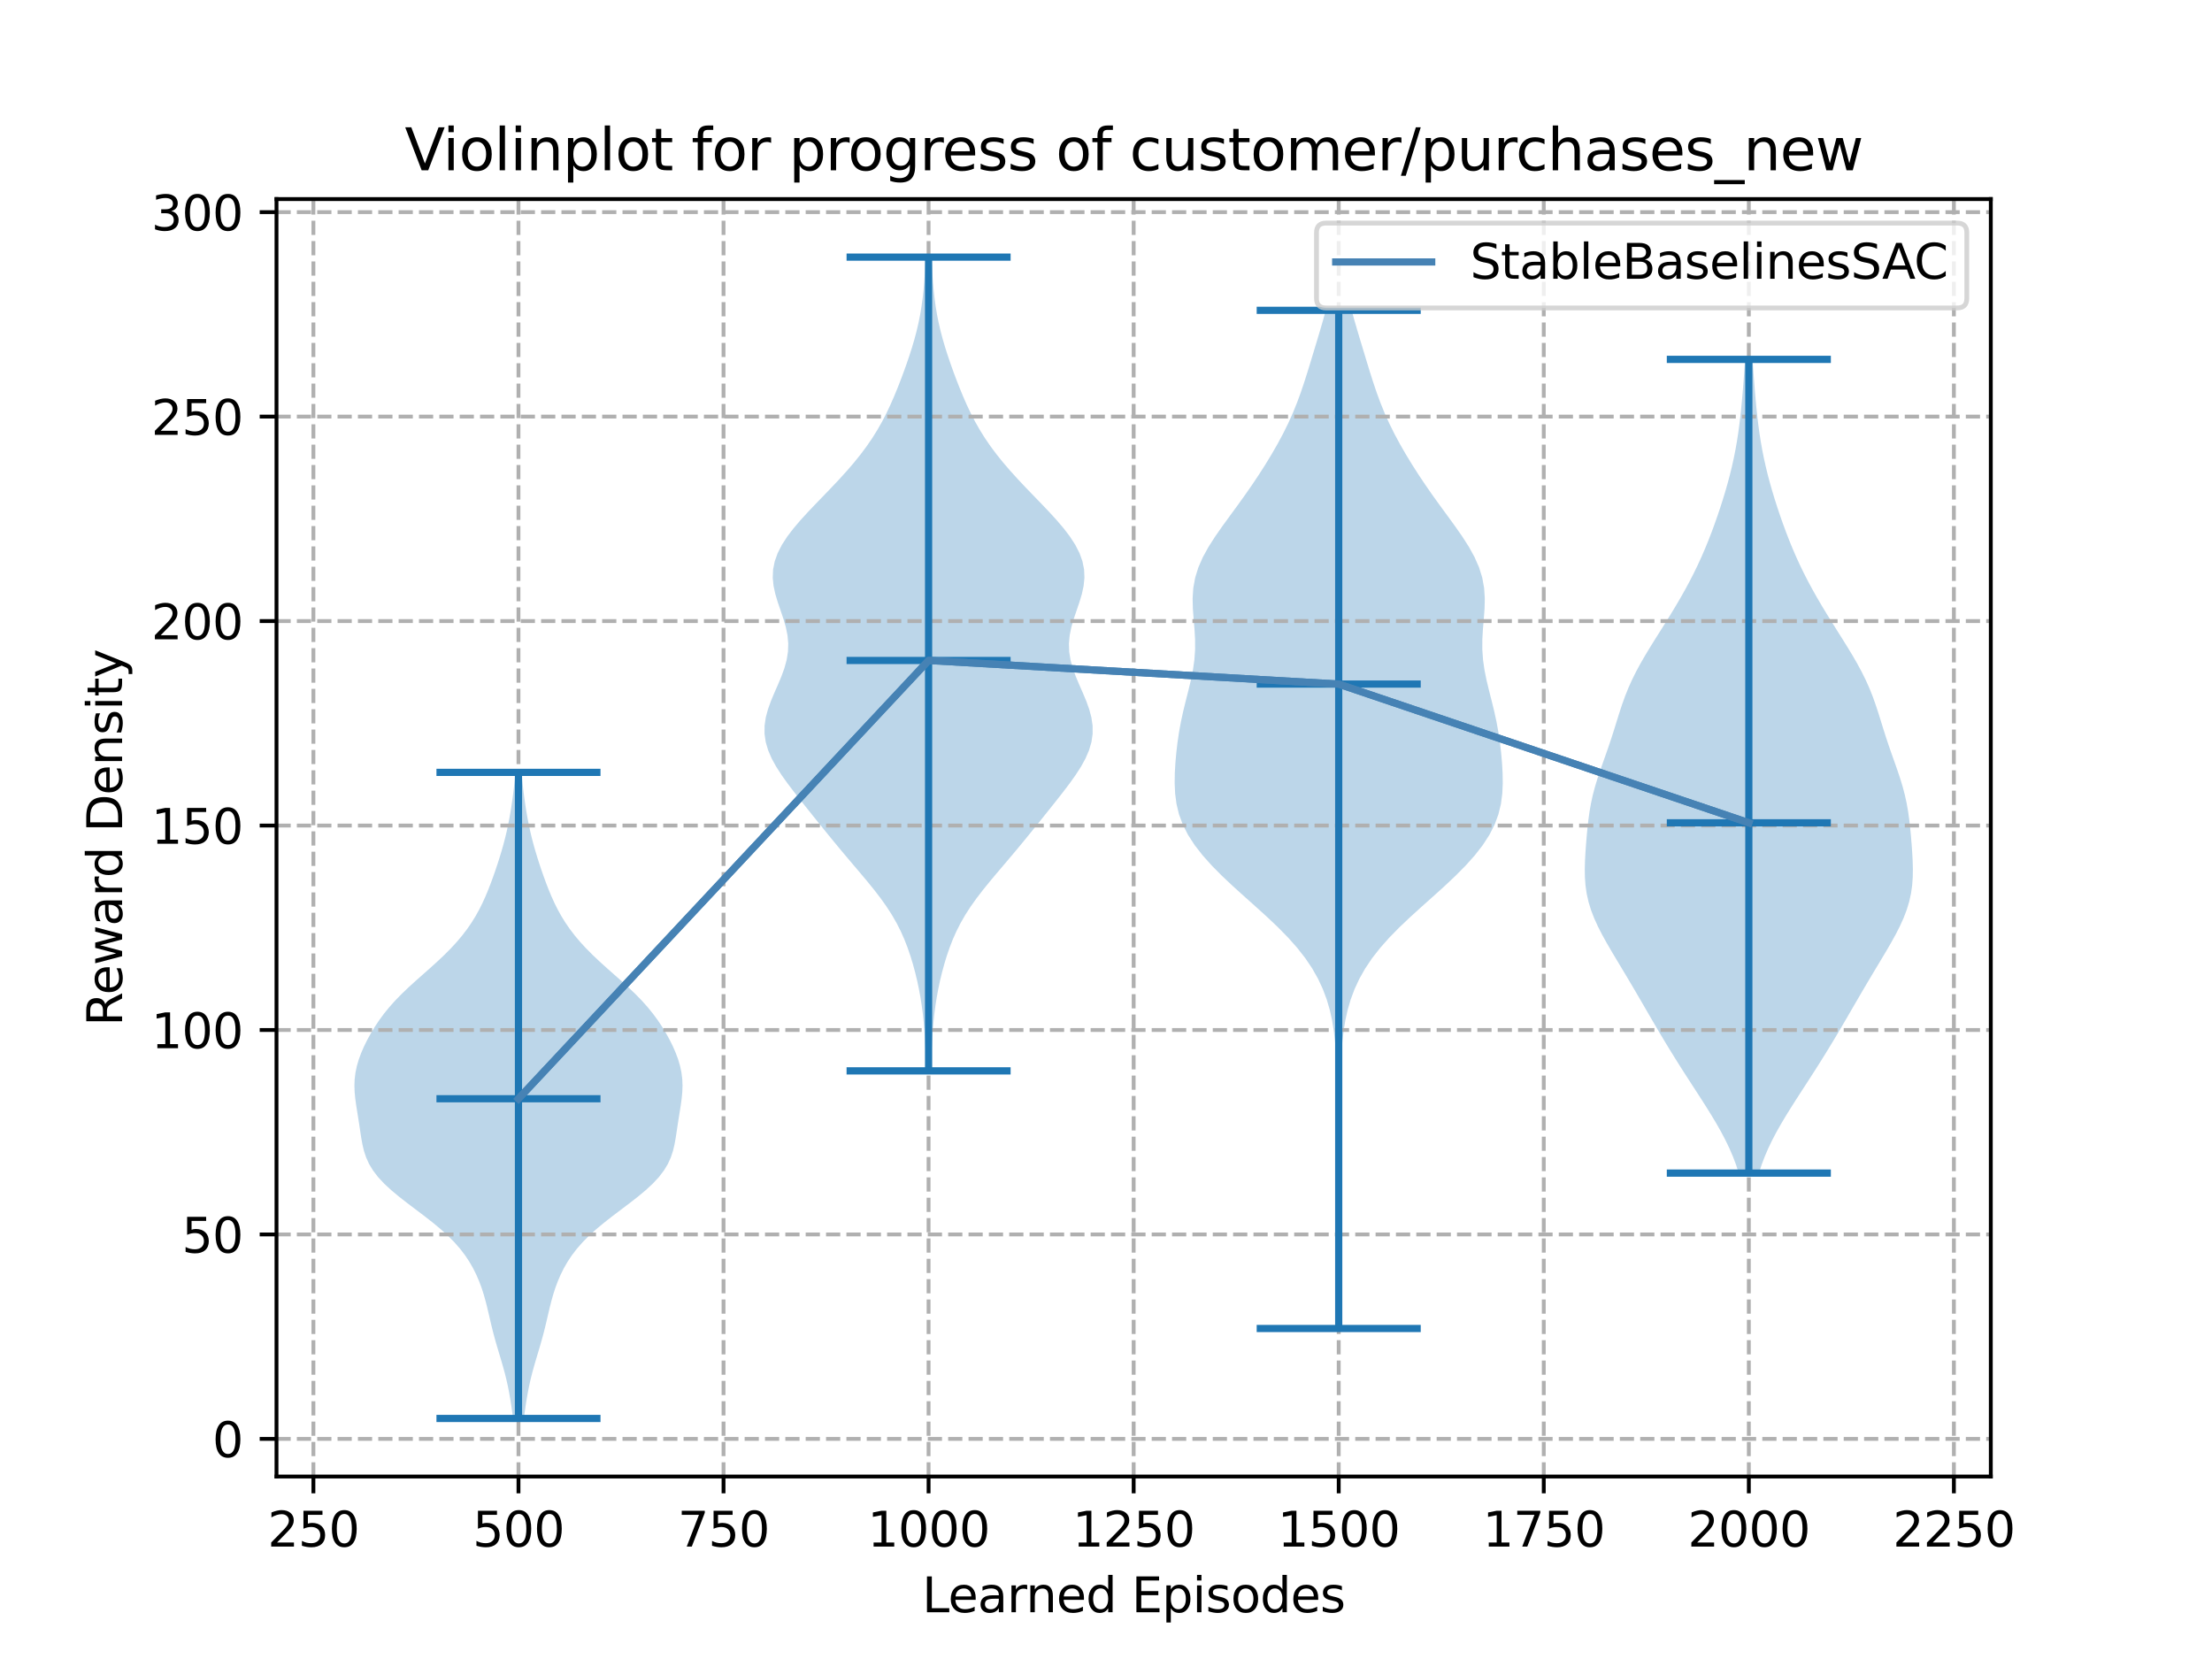 <?xml version="1.0" encoding="utf-8" standalone="no"?>
<!DOCTYPE svg PUBLIC "-//W3C//DTD SVG 1.1//EN"
  "http://www.w3.org/Graphics/SVG/1.1/DTD/svg11.dtd">
<svg xmlns:xlink="http://www.w3.org/1999/xlink" width="460.8pt" height="345.6pt" viewBox="0 0 460.8 345.6" xmlns="http://www.w3.org/2000/svg" version="1.1">
 <defs>
  <style type="text/css">*{stroke-linejoin: round; stroke-linecap: butt}</style>
 </defs>
 <g id="figure_1">
  <g id="patch_1">
   <path d="M 0 345.6 
L 460.8 345.6 
L 460.8 0 
L 0 0 
z
" style="fill: #ffffff"/>
  </g>
  <g id="axes_1">
   <g id="patch_2">
    <path d="M 57.6 307.584 
L 414.72 307.584 
L 414.72 41.472 
L 57.6 41.472 
z
" style="fill: #ffffff"/>
   </g>
   <g id="PolyCollection_1">
    <path d="M 109.128 295.488 
L 106.886 295.488 
L 106.702 294.129 
L 106.505 292.769 
L 106.291 291.41 
L 106.052 290.05 
L 105.782 288.691 
L 105.478 287.331 
L 105.137 285.972 
L 104.764 284.612 
L 104.368 283.253 
L 103.961 281.893 
L 103.555 280.534 
L 103.165 279.174 
L 102.797 277.815 
L 102.454 276.455 
L 102.13 275.096 
L 101.816 273.736 
L 101.494 272.377 
L 101.15 271.017 
L 100.767 269.658 
L 100.329 268.298 
L 99.824 266.939 
L 99.241 265.579 
L 98.566 264.22 
L 97.785 262.86 
L 96.883 261.501 
L 95.843 260.141 
L 94.653 258.782 
L 93.305 257.422 
L 91.805 256.063 
L 90.17 254.703 
L 88.432 253.344 
L 86.637 251.984 
L 84.838 250.625 
L 83.096 249.265 
L 81.468 247.906 
L 80.004 246.546 
L 78.742 245.187 
L 77.701 243.827 
L 76.882 242.468 
L 76.267 241.108 
L 75.819 239.749 
L 75.496 238.39 
L 75.252 237.03 
L 75.044 235.671 
L 74.842 234.311 
L 74.631 232.952 
L 74.412 231.592 
L 74.197 230.233 
L 74.011 228.873 
L 73.881 227.514 
L 73.833 226.154 
L 73.886 224.795 
L 74.054 223.435 
L 74.34 222.076 
L 74.738 220.716 
L 75.238 219.357 
L 75.829 217.997 
L 76.501 216.638 
L 77.247 215.278 
L 78.068 213.919 
L 78.972 212.559 
L 79.969 211.2 
L 81.07 209.84 
L 82.281 208.481 
L 83.603 207.121 
L 85.021 205.762 
L 86.513 204.402 
L 88.045 203.043 
L 89.581 201.683 
L 91.085 200.324 
L 92.526 198.964 
L 93.881 197.605 
L 95.134 196.245 
L 96.28 194.886 
L 97.318 193.526 
L 98.253 192.167 
L 99.091 190.807 
L 99.844 189.448 
L 100.521 188.088 
L 101.137 186.729 
L 101.703 185.369 
L 102.231 184.01 
L 102.73 182.651 
L 103.206 181.291 
L 103.661 179.932 
L 104.095 178.572 
L 104.506 177.213 
L 104.89 175.853 
L 105.245 174.494 
L 105.568 173.134 
L 105.86 171.775 
L 106.124 170.415 
L 106.361 169.056 
L 106.576 167.696 
L 106.77 166.337 
L 106.946 164.977 
L 107.104 163.618 
L 107.247 162.258 
L 107.374 160.899 
L 108.64 160.899 
L 108.64 160.899 
L 108.767 162.258 
L 108.91 163.618 
L 109.068 164.977 
L 109.244 166.337 
L 109.438 167.696 
L 109.652 169.056 
L 109.89 170.415 
L 110.154 171.775 
L 110.446 173.134 
L 110.769 174.494 
L 111.123 175.853 
L 111.507 177.213 
L 111.918 178.572 
L 112.353 179.932 
L 112.808 181.291 
L 113.284 182.651 
L 113.783 184.01 
L 114.311 185.369 
L 114.877 186.729 
L 115.492 188.088 
L 116.17 189.448 
L 116.923 190.807 
L 117.761 192.167 
L 118.696 193.526 
L 119.734 194.886 
L 120.88 196.245 
L 122.133 197.605 
L 123.488 198.964 
L 124.929 200.324 
L 126.433 201.683 
L 127.969 203.043 
L 129.501 204.402 
L 130.993 205.762 
L 132.411 207.121 
L 133.732 208.481 
L 134.944 209.84 
L 136.045 211.2 
L 137.042 212.559 
L 137.945 213.919 
L 138.767 215.278 
L 139.513 216.638 
L 140.185 217.997 
L 140.776 219.357 
L 141.276 220.716 
L 141.674 222.076 
L 141.959 223.435 
L 142.127 224.795 
L 142.181 226.154 
L 142.133 227.514 
L 142.003 228.873 
L 141.817 230.233 
L 141.602 231.592 
L 141.383 232.952 
L 141.172 234.311 
L 140.97 235.671 
L 140.762 237.03 
L 140.517 238.39 
L 140.195 239.749 
L 139.747 241.108 
L 139.131 242.468 
L 138.312 243.827 
L 137.272 245.187 
L 136.01 246.546 
L 134.546 247.906 
L 132.918 249.265 
L 131.175 250.625 
L 129.377 251.984 
L 127.581 253.344 
L 125.844 254.703 
L 124.209 256.063 
L 122.709 257.422 
L 121.361 258.782 
L 120.171 260.141 
L 119.131 261.501 
L 118.229 262.86 
L 117.448 264.22 
L 116.773 265.579 
L 116.189 266.939 
L 115.685 268.298 
L 115.247 269.658 
L 114.863 271.017 
L 114.519 272.377 
L 114.198 273.736 
L 113.884 275.096 
L 113.56 276.455 
L 113.217 277.815 
L 112.849 279.174 
L 112.458 280.534 
L 112.053 281.893 
L 111.646 283.253 
L 111.25 284.612 
L 110.877 285.972 
L 110.536 287.331 
L 110.232 288.691 
L 109.962 290.05 
L 109.723 291.41 
L 109.508 292.769 
L 109.312 294.129 
L 109.128 295.488 
z
" clip-path="url(#pd745c3ad90)" style="fill: #1f77b4; fill-opacity: 0.3"/>
   </g>
   <g id="PolyCollection_2">
    <path d="M 193.895 223.082 
L 192.99 223.082 
L 192.928 221.37 
L 192.858 219.658 
L 192.778 217.946 
L 192.682 216.233 
L 192.562 214.521 
L 192.413 212.809 
L 192.228 211.097 
L 192.002 209.384 
L 191.731 207.672 
L 191.413 205.96 
L 191.048 204.247 
L 190.634 202.535 
L 190.169 200.823 
L 189.647 199.111 
L 189.059 197.398 
L 188.392 195.686 
L 187.632 193.974 
L 186.762 192.262 
L 185.775 190.549 
L 184.668 188.837 
L 183.449 187.125 
L 182.133 185.413 
L 180.745 183.7 
L 179.311 181.988 
L 177.858 180.276 
L 176.406 178.563 
L 174.969 176.851 
L 173.553 175.139 
L 172.156 173.427 
L 170.773 171.714 
L 169.398 170.002 
L 168.028 168.29 
L 166.666 166.578 
L 165.325 164.865 
L 164.027 163.153 
L 162.807 161.441 
L 161.704 159.729 
L 160.761 158.016 
L 160.022 156.304 
L 159.517 154.592 
L 159.268 152.879 
L 159.277 151.167 
L 159.527 149.455 
L 159.985 147.743 
L 160.602 146.03 
L 161.319 144.318 
L 162.07 142.606 
L 162.788 140.894 
L 163.409 139.181 
L 163.876 137.469 
L 164.15 135.757 
L 164.207 134.045 
L 164.047 132.332 
L 163.695 130.62 
L 163.197 128.908 
L 162.618 127.195 
L 162.033 125.483 
L 161.518 123.771 
L 161.146 122.059 
L 160.976 120.346 
L 161.05 118.634 
L 161.393 116.922 
L 162.009 115.21 
L 162.884 113.497 
L 163.993 111.785 
L 165.298 110.073 
L 166.756 108.361 
L 168.322 106.648 
L 169.952 104.936 
L 171.609 103.224 
L 173.257 101.511 
L 174.869 99.799 
L 176.421 98.087 
L 177.894 96.375 
L 179.275 94.662 
L 180.553 92.95 
L 181.725 91.238 
L 182.793 89.526 
L 183.763 87.813 
L 184.648 86.101 
L 185.459 84.389 
L 186.213 82.677 
L 186.92 80.964 
L 187.593 79.252 
L 188.235 77.54 
L 188.85 75.827 
L 189.434 74.115 
L 189.982 72.403 
L 190.486 70.691 
L 190.941 68.978 
L 191.341 67.266 
L 191.683 65.554 
L 191.968 63.842 
L 192.2 62.129 
L 192.388 60.417 
L 192.539 58.705 
L 192.663 56.993 
L 192.768 55.28 
L 192.861 53.568 
L 194.023 53.568 
L 194.023 53.568 
L 194.116 55.28 
L 194.221 56.993 
L 194.345 58.705 
L 194.497 60.417 
L 194.684 62.129 
L 194.917 63.842 
L 195.202 65.554 
L 195.544 67.266 
L 195.943 68.978 
L 196.398 70.691 
L 196.903 72.403 
L 197.451 74.115 
L 198.035 75.827 
L 198.649 77.54 
L 199.292 79.252 
L 199.964 80.964 
L 200.672 82.677 
L 201.425 84.389 
L 202.237 86.101 
L 203.121 87.813 
L 204.092 89.526 
L 205.16 91.238 
L 206.332 92.95 
L 207.61 94.662 
L 208.99 96.375 
L 210.463 98.087 
L 212.015 99.799 
L 213.627 101.511 
L 215.276 103.224 
L 216.932 104.936 
L 218.563 106.648 
L 220.128 108.361 
L 221.586 110.073 
L 222.891 111.785 
L 224 113.497 
L 224.876 115.21 
L 225.492 116.922 
L 225.834 118.634 
L 225.908 120.346 
L 225.738 122.059 
L 225.366 123.771 
L 224.852 125.483 
L 224.266 127.195 
L 223.687 128.908 
L 223.19 130.62 
L 222.838 132.332 
L 222.678 134.045 
L 222.735 135.757 
L 223.008 137.469 
L 223.476 139.181 
L 224.096 140.894 
L 224.814 142.606 
L 225.565 144.318 
L 226.283 146.03 
L 226.9 147.743 
L 227.358 149.455 
L 227.608 151.167 
L 227.616 152.879 
L 227.367 154.592 
L 226.863 156.304 
L 226.123 158.016 
L 225.181 159.729 
L 224.078 161.441 
L 222.857 163.153 
L 221.56 164.865 
L 220.219 166.578 
L 218.857 168.29 
L 217.487 170.002 
L 216.112 171.714 
L 214.729 173.427 
L 213.332 175.139 
L 211.916 176.851 
L 210.479 178.563 
L 209.027 180.276 
L 207.574 181.988 
L 206.14 183.7 
L 204.752 185.413 
L 203.436 187.125 
L 202.216 188.837 
L 201.109 190.549 
L 200.122 192.262 
L 199.253 193.974 
L 198.492 195.686 
L 197.825 197.398 
L 197.237 199.111 
L 196.716 200.823 
L 196.25 202.535 
L 195.836 204.247 
L 195.471 205.96 
L 195.154 207.672 
L 194.883 209.384 
L 194.657 211.097 
L 194.471 212.809 
L 194.322 214.521 
L 194.203 216.233 
L 194.106 217.946 
L 194.026 219.658 
L 193.957 221.37 
L 193.895 223.082 
z
" clip-path="url(#pd745c3ad90)" style="fill: #1f77b4; fill-opacity: 0.3"/>
   </g>
   <g id="PolyCollection_3">
    <path d="M 279.15 276.748 
L 278.605 276.748 
L 278.613 274.605 
L 278.634 272.463 
L 278.666 270.32 
L 278.703 268.178 
L 278.742 266.035 
L 278.778 263.893 
L 278.808 261.75 
L 278.832 259.608 
L 278.849 257.465 
L 278.861 255.323 
L 278.868 253.18 
L 278.871 251.038 
L 278.872 248.895 
L 278.869 246.753 
L 278.864 244.61 
L 278.855 242.468 
L 278.84 240.325 
L 278.819 238.183 
L 278.79 236.041 
L 278.754 233.898 
L 278.712 231.756 
L 278.663 229.613 
L 278.61 227.471 
L 278.55 225.328 
L 278.48 223.186 
L 278.391 221.043 
L 278.266 218.901 
L 278.089 216.758 
L 277.835 214.616 
L 277.481 212.473 
L 277.002 210.331 
L 276.374 208.188 
L 275.573 206.046 
L 274.577 203.903 
L 273.366 201.761 
L 271.926 199.618 
L 270.25 197.476 
L 268.35 195.333 
L 266.248 193.191 
L 263.989 191.048 
L 261.628 188.906 
L 259.229 186.763 
L 256.858 184.621 
L 254.58 182.478 
L 252.456 180.336 
L 250.537 178.193 
L 248.868 176.051 
L 247.481 173.908 
L 246.394 171.766 
L 245.603 169.624 
L 245.087 167.481 
L 244.804 165.339 
L 244.704 163.196 
L 244.735 161.054 
L 244.858 158.911 
L 245.049 156.769 
L 245.301 154.626 
L 245.619 152.484 
L 246.011 150.341 
L 246.477 148.199 
L 247 146.056 
L 247.545 143.914 
L 248.064 141.771 
L 248.501 139.629 
L 248.809 137.486 
L 248.961 135.344 
L 248.958 133.201 
L 248.835 131.059 
L 248.653 128.916 
L 248.494 126.774 
L 248.445 124.631 
L 248.586 122.489 
L 248.975 120.346 
L 249.64 118.204 
L 250.579 116.061 
L 251.761 113.919 
L 253.132 111.776 
L 254.628 109.634 
L 256.187 107.491 
L 257.755 105.349 
L 259.296 103.207 
L 260.789 101.064 
L 262.222 98.922 
L 263.594 96.779 
L 264.899 94.637 
L 266.131 92.494 
L 267.282 90.352 
L 268.343 88.209 
L 269.307 86.067 
L 270.179 83.924 
L 270.968 81.782 
L 271.692 79.639 
L 272.373 77.497 
L 273.031 75.354 
L 273.681 73.212 
L 274.327 71.069 
L 274.968 68.927 
L 275.592 66.784 
L 276.186 64.642 
L 281.569 64.642 
L 281.569 64.642 
L 282.163 66.784 
L 282.787 68.927 
L 283.428 71.069 
L 284.075 73.212 
L 284.724 75.354 
L 285.382 77.497 
L 286.064 79.639 
L 286.788 81.782 
L 287.577 83.924 
L 288.448 86.067 
L 289.413 88.209 
L 290.473 90.352 
L 291.624 92.494 
L 292.857 94.637 
L 294.162 96.779 
L 295.533 98.922 
L 296.967 101.064 
L 298.459 103.207 
L 300 105.349 
L 301.569 107.491 
L 303.127 109.634 
L 304.624 111.776 
L 305.995 113.919 
L 307.176 116.061 
L 308.116 118.204 
L 308.781 120.346 
L 309.169 122.489 
L 309.31 124.631 
L 309.261 126.774 
L 309.102 128.916 
L 308.92 131.059 
L 308.797 133.201 
L 308.794 135.344 
L 308.946 137.486 
L 309.254 139.629 
L 309.691 141.771 
L 310.21 143.914 
L 310.755 146.056 
L 311.278 148.199 
L 311.744 150.341 
L 312.136 152.484 
L 312.455 154.626 
L 312.706 156.769 
L 312.897 158.911 
L 313.02 161.054 
L 313.052 163.196 
L 312.952 165.339 
L 312.669 167.481 
L 312.152 169.624 
L 311.362 171.766 
L 310.274 173.908 
L 308.887 176.051 
L 307.218 178.193 
L 305.299 180.336 
L 303.175 182.478 
L 300.898 184.621 
L 298.527 186.763 
L 296.127 188.906 
L 293.766 191.048 
L 291.507 193.191 
L 289.406 195.333 
L 287.505 197.476 
L 285.83 199.618 
L 284.389 201.761 
L 283.178 203.903 
L 282.183 206.046 
L 281.382 208.188 
L 280.754 210.331 
L 280.275 212.473 
L 279.92 214.616 
L 279.667 216.758 
L 279.489 218.901 
L 279.365 221.043 
L 279.275 223.186 
L 279.205 225.328 
L 279.145 227.471 
L 279.092 229.613 
L 279.044 231.756 
L 279.001 233.898 
L 278.965 236.041 
L 278.937 238.183 
L 278.915 240.325 
L 278.901 242.468 
L 278.891 244.61 
L 278.886 246.753 
L 278.884 248.895 
L 278.884 251.038 
L 278.888 253.18 
L 278.895 255.323 
L 278.906 257.465 
L 278.924 259.608 
L 278.947 261.75 
L 278.978 263.893 
L 279.013 266.035 
L 279.052 268.178 
L 279.09 270.32 
L 279.121 272.463 
L 279.143 274.605 
L 279.15 276.748 
z
" clip-path="url(#pd745c3ad90)" style="fill: #1f77b4; fill-opacity: 0.3"/>
   </g>
   <g id="PolyCollection_4">
    <path d="M 366.414 244.378 
L 362.212 244.378 
L 361.657 242.666 
L 361.011 240.954 
L 360.274 239.241 
L 359.453 237.529 
L 358.553 235.817 
L 357.586 234.105 
L 356.563 232.392 
L 355.5 230.68 
L 354.409 228.968 
L 353.302 227.255 
L 352.192 225.543 
L 351.086 223.831 
L 349.993 222.119 
L 348.915 220.406 
L 347.856 218.694 
L 346.816 216.982 
L 345.793 215.27 
L 344.784 213.557 
L 343.785 211.845 
L 342.791 210.133 
L 341.798 208.421 
L 340.8 206.708 
L 339.794 204.996 
L 338.777 203.284 
L 337.75 201.571 
L 336.721 199.859 
L 335.7 198.147 
L 334.704 196.435 
L 333.756 194.722 
L 332.879 193.01 
L 332.1 191.298 
L 331.441 189.586 
L 330.917 187.873 
L 330.535 186.161 
L 330.289 184.449 
L 330.165 182.737 
L 330.139 181.024 
L 330.185 179.312 
L 330.279 177.6 
L 330.4 175.887 
L 330.542 174.175 
L 330.703 172.463 
L 330.896 170.751 
L 331.135 169.038 
L 331.437 167.326 
L 331.811 165.614 
L 332.262 163.902 
L 332.781 162.189 
L 333.353 160.477 
L 333.955 158.765 
L 334.563 157.053 
L 335.158 155.34 
L 335.729 153.628 
L 336.275 151.916 
L 336.806 150.203 
L 337.341 148.491 
L 337.904 146.779 
L 338.518 145.067 
L 339.202 143.354 
L 339.968 141.642 
L 340.817 139.93 
L 341.743 138.218 
L 342.733 136.505 
L 343.77 134.793 
L 344.836 133.081 
L 345.915 131.369 
L 346.99 129.656 
L 348.051 127.944 
L 349.087 126.232 
L 350.091 124.519 
L 351.057 122.807 
L 351.98 121.095 
L 352.857 119.383 
L 353.687 117.67 
L 354.471 115.958 
L 355.21 114.246 
L 355.909 112.534 
L 356.572 110.821 
L 357.203 109.109 
L 357.805 107.397 
L 358.38 105.685 
L 358.927 103.972 
L 359.446 102.26 
L 359.933 100.548 
L 360.387 98.836 
L 360.805 97.123 
L 361.184 95.411 
L 361.524 93.699 
L 361.827 91.986 
L 362.094 90.274 
L 362.328 88.562 
L 362.535 86.85 
L 362.717 85.137 
L 362.88 83.425 
L 363.029 81.713 
L 363.166 80.001 
L 363.295 78.288 
L 363.418 76.576 
L 363.534 74.864 
L 365.092 74.864 
L 365.092 74.864 
L 365.208 76.576 
L 365.331 78.288 
L 365.46 80.001 
L 365.597 81.713 
L 365.746 83.425 
L 365.909 85.137 
L 366.092 86.85 
L 366.298 88.562 
L 366.532 90.274 
L 366.799 91.986 
L 367.102 93.699 
L 367.442 95.411 
L 367.822 97.123 
L 368.239 98.836 
L 368.693 100.548 
L 369.181 102.26 
L 369.699 103.972 
L 370.247 105.685 
L 370.821 107.397 
L 371.423 109.109 
L 372.054 110.821 
L 372.717 112.534 
L 373.416 114.246 
L 374.155 115.958 
L 374.939 117.67 
L 375.769 119.383 
L 376.646 121.095 
L 377.569 122.807 
L 378.535 124.519 
L 379.539 126.232 
L 380.575 127.944 
L 381.636 129.656 
L 382.712 131.369 
L 383.79 133.081 
L 384.856 134.793 
L 385.893 136.505 
L 386.883 138.218 
L 387.809 139.93 
L 388.659 141.642 
L 389.424 143.354 
L 390.108 145.067 
L 390.722 146.779 
L 391.285 148.491 
L 391.82 150.203 
L 392.352 151.916 
L 392.897 153.628 
L 393.468 155.34 
L 394.063 157.053 
L 394.672 158.765 
L 395.273 160.477 
L 395.845 162.189 
L 396.364 163.902 
L 396.815 165.614 
L 397.19 167.326 
L 397.491 169.038 
L 397.73 170.751 
L 397.923 172.463 
L 398.085 174.175 
L 398.226 175.887 
L 398.348 177.6 
L 398.441 179.312 
L 398.487 181.024 
L 398.461 182.737 
L 398.337 184.449 
L 398.091 186.161 
L 397.709 187.873 
L 397.185 189.586 
L 396.526 191.298 
L 395.747 193.01 
L 394.871 194.722 
L 393.922 196.435 
L 392.926 198.147 
L 391.905 199.859 
L 390.876 201.571 
L 389.85 203.284 
L 388.833 204.996 
L 387.826 206.708 
L 386.828 208.421 
L 385.835 210.133 
L 384.842 211.845 
L 383.843 213.557 
L 382.834 215.27 
L 381.81 216.982 
L 380.77 218.694 
L 379.711 220.406 
L 378.634 222.119 
L 377.54 223.831 
L 376.435 225.543 
L 375.324 227.255 
L 374.218 228.968 
L 373.126 230.68 
L 372.063 232.392 
L 371.041 234.105 
L 370.073 235.817 
L 369.174 237.529 
L 368.352 239.241 
L 367.616 240.954 
L 366.97 242.666 
L 366.414 244.378 
z
" clip-path="url(#pd745c3ad90)" style="fill: #1f77b4; fill-opacity: 0.3"/>
   </g>
   <g id="matplotlib.axis_1">
    <g id="xtick_1">
     <g id="line2d_1">
      <path d="M 65.289 307.584 
L 65.289 41.472 
" clip-path="url(#pd745c3ad90)" style="fill: none; stroke-dasharray: 2.96,1.28; stroke-dashoffset: 0; stroke: #b0b0b0; stroke-width: 0.8"/>
     </g>
     <g id="line2d_2">
      <defs>
       <path id="m4080a219ac" d="M 0 0 
L 0 3.5 
" style="stroke: #000000; stroke-width: 0.8"/>
      </defs>
      <g>
       <use xlink:href="#m4080a219ac" x="65.289" y="307.584" style="stroke: #000000; stroke-width: 0.8"/>
      </g>
     </g>
     <g id="text_1">
      <!-- 250 -->
      <g transform="translate(55.745 322.182)scale(0.1 -0.1)">
       <defs>
        <path id="DejaVuSans-32" d="M 1228 531 
L 3431 531 
L 3431 0 
L 469 0 
L 469 531 
Q 828 903 1448 1529 
Q 2069 2156 2228 2338 
Q 2531 2678 2651 2914 
Q 2772 3150 2772 3378 
Q 2772 3750 2511 3984 
Q 2250 4219 1831 4219 
Q 1534 4219 1204 4116 
Q 875 4013 500 3803 
L 500 4441 
Q 881 4594 1212 4672 
Q 1544 4750 1819 4750 
Q 2544 4750 2975 4387 
Q 3406 4025 3406 3419 
Q 3406 3131 3298 2873 
Q 3191 2616 2906 2266 
Q 2828 2175 2409 1742 
Q 1991 1309 1228 531 
z
" transform="scale(0.016)"/>
        <path id="DejaVuSans-35" d="M 691 4666 
L 3169 4666 
L 3169 4134 
L 1269 4134 
L 1269 2991 
Q 1406 3038 1543 3061 
Q 1681 3084 1819 3084 
Q 2600 3084 3056 2656 
Q 3513 2228 3513 1497 
Q 3513 744 3044 326 
Q 2575 -91 1722 -91 
Q 1428 -91 1123 -41 
Q 819 9 494 109 
L 494 744 
Q 775 591 1075 516 
Q 1375 441 1709 441 
Q 2250 441 2565 725 
Q 2881 1009 2881 1497 
Q 2881 1984 2565 2268 
Q 2250 2553 1709 2553 
Q 1456 2553 1204 2497 
Q 953 2441 691 2322 
L 691 4666 
z
" transform="scale(0.016)"/>
        <path id="DejaVuSans-30" d="M 2034 4250 
Q 1547 4250 1301 3770 
Q 1056 3291 1056 2328 
Q 1056 1369 1301 889 
Q 1547 409 2034 409 
Q 2525 409 2770 889 
Q 3016 1369 3016 2328 
Q 3016 3291 2770 3770 
Q 2525 4250 2034 4250 
z
M 2034 4750 
Q 2819 4750 3233 4129 
Q 3647 3509 3647 2328 
Q 3647 1150 3233 529 
Q 2819 -91 2034 -91 
Q 1250 -91 836 529 
Q 422 1150 422 2328 
Q 422 3509 836 4129 
Q 1250 4750 2034 4750 
z
" transform="scale(0.016)"/>
       </defs>
       <use xlink:href="#DejaVuSans-32"/>
       <use xlink:href="#DejaVuSans-35" x="63.623"/>
       <use xlink:href="#DejaVuSans-30" x="127.246"/>
      </g>
     </g>
    </g>
    <g id="xtick_2">
     <g id="line2d_3">
      <path d="M 108.007 307.584 
L 108.007 41.472 
" clip-path="url(#pd745c3ad90)" style="fill: none; stroke-dasharray: 2.96,1.28; stroke-dashoffset: 0; stroke: #b0b0b0; stroke-width: 0.8"/>
     </g>
     <g id="line2d_4">
      <g>
       <use xlink:href="#m4080a219ac" x="108.007" y="307.584" style="stroke: #000000; stroke-width: 0.8"/>
      </g>
     </g>
     <g id="text_2">
      <!-- 500 -->
      <g transform="translate(98.463 322.182)scale(0.1 -0.1)">
       <use xlink:href="#DejaVuSans-35"/>
       <use xlink:href="#DejaVuSans-30" x="63.623"/>
       <use xlink:href="#DejaVuSans-30" x="127.246"/>
      </g>
     </g>
    </g>
    <g id="xtick_3">
     <g id="line2d_5">
      <path d="M 150.725 307.584 
L 150.725 41.472 
" clip-path="url(#pd745c3ad90)" style="fill: none; stroke-dasharray: 2.96,1.28; stroke-dashoffset: 0; stroke: #b0b0b0; stroke-width: 0.8"/>
     </g>
     <g id="line2d_6">
      <g>
       <use xlink:href="#m4080a219ac" x="150.725" y="307.584" style="stroke: #000000; stroke-width: 0.8"/>
      </g>
     </g>
     <g id="text_3">
      <!-- 750 -->
      <g transform="translate(141.181 322.182)scale(0.1 -0.1)">
       <defs>
        <path id="DejaVuSans-37" d="M 525 4666 
L 3525 4666 
L 3525 4397 
L 1831 0 
L 1172 0 
L 2766 4134 
L 525 4134 
L 525 4666 
z
" transform="scale(0.016)"/>
       </defs>
       <use xlink:href="#DejaVuSans-37"/>
       <use xlink:href="#DejaVuSans-35" x="63.623"/>
       <use xlink:href="#DejaVuSans-30" x="127.246"/>
      </g>
     </g>
    </g>
    <g id="xtick_4">
     <g id="line2d_7">
      <path d="M 193.442 307.584 
L 193.442 41.472 
" clip-path="url(#pd745c3ad90)" style="fill: none; stroke-dasharray: 2.96,1.28; stroke-dashoffset: 0; stroke: #b0b0b0; stroke-width: 0.8"/>
     </g>
     <g id="line2d_8">
      <g>
       <use xlink:href="#m4080a219ac" x="193.442" y="307.584" style="stroke: #000000; stroke-width: 0.8"/>
      </g>
     </g>
     <g id="text_4">
      <!-- 1000 -->
      <g transform="translate(180.717 322.182)scale(0.1 -0.1)">
       <defs>
        <path id="DejaVuSans-31" d="M 794 531 
L 1825 531 
L 1825 4091 
L 703 3866 
L 703 4441 
L 1819 4666 
L 2450 4666 
L 2450 531 
L 3481 531 
L 3481 0 
L 794 0 
L 794 531 
z
" transform="scale(0.016)"/>
       </defs>
       <use xlink:href="#DejaVuSans-31"/>
       <use xlink:href="#DejaVuSans-30" x="63.623"/>
       <use xlink:href="#DejaVuSans-30" x="127.246"/>
       <use xlink:href="#DejaVuSans-30" x="190.869"/>
      </g>
     </g>
    </g>
    <g id="xtick_5">
     <g id="line2d_9">
      <path d="M 236.16 307.584 
L 236.16 41.472 
" clip-path="url(#pd745c3ad90)" style="fill: none; stroke-dasharray: 2.96,1.28; stroke-dashoffset: 0; stroke: #b0b0b0; stroke-width: 0.8"/>
     </g>
     <g id="line2d_10">
      <g>
       <use xlink:href="#m4080a219ac" x="236.16" y="307.584" style="stroke: #000000; stroke-width: 0.8"/>
      </g>
     </g>
     <g id="text_5">
      <!-- 1250 -->
      <g transform="translate(223.435 322.182)scale(0.1 -0.1)">
       <use xlink:href="#DejaVuSans-31"/>
       <use xlink:href="#DejaVuSans-32" x="63.623"/>
       <use xlink:href="#DejaVuSans-35" x="127.246"/>
       <use xlink:href="#DejaVuSans-30" x="190.869"/>
      </g>
     </g>
    </g>
    <g id="xtick_6">
     <g id="line2d_11">
      <path d="M 278.878 307.584 
L 278.878 41.472 
" clip-path="url(#pd745c3ad90)" style="fill: none; stroke-dasharray: 2.96,1.28; stroke-dashoffset: 0; stroke: #b0b0b0; stroke-width: 0.8"/>
     </g>
     <g id="line2d_12">
      <g>
       <use xlink:href="#m4080a219ac" x="278.878" y="307.584" style="stroke: #000000; stroke-width: 0.8"/>
      </g>
     </g>
     <g id="text_6">
      <!-- 1500 -->
      <g transform="translate(266.153 322.182)scale(0.1 -0.1)">
       <use xlink:href="#DejaVuSans-31"/>
       <use xlink:href="#DejaVuSans-35" x="63.623"/>
       <use xlink:href="#DejaVuSans-30" x="127.246"/>
       <use xlink:href="#DejaVuSans-30" x="190.869"/>
      </g>
     </g>
    </g>
    <g id="xtick_7">
     <g id="line2d_13">
      <path d="M 321.595 307.584 
L 321.595 41.472 
" clip-path="url(#pd745c3ad90)" style="fill: none; stroke-dasharray: 2.96,1.28; stroke-dashoffset: 0; stroke: #b0b0b0; stroke-width: 0.8"/>
     </g>
     <g id="line2d_14">
      <g>
       <use xlink:href="#m4080a219ac" x="321.595" y="307.584" style="stroke: #000000; stroke-width: 0.8"/>
      </g>
     </g>
     <g id="text_7">
      <!-- 1750 -->
      <g transform="translate(308.87 322.182)scale(0.1 -0.1)">
       <use xlink:href="#DejaVuSans-31"/>
       <use xlink:href="#DejaVuSans-37" x="63.623"/>
       <use xlink:href="#DejaVuSans-35" x="127.246"/>
       <use xlink:href="#DejaVuSans-30" x="190.869"/>
      </g>
     </g>
    </g>
    <g id="xtick_8">
     <g id="line2d_15">
      <path d="M 364.313 307.584 
L 364.313 41.472 
" clip-path="url(#pd745c3ad90)" style="fill: none; stroke-dasharray: 2.96,1.28; stroke-dashoffset: 0; stroke: #b0b0b0; stroke-width: 0.8"/>
     </g>
     <g id="line2d_16">
      <g>
       <use xlink:href="#m4080a219ac" x="364.313" y="307.584" style="stroke: #000000; stroke-width: 0.8"/>
      </g>
     </g>
     <g id="text_8">
      <!-- 2000 -->
      <g transform="translate(351.588 322.182)scale(0.1 -0.1)">
       <use xlink:href="#DejaVuSans-32"/>
       <use xlink:href="#DejaVuSans-30" x="63.623"/>
       <use xlink:href="#DejaVuSans-30" x="127.246"/>
       <use xlink:href="#DejaVuSans-30" x="190.869"/>
      </g>
     </g>
    </g>
    <g id="xtick_9">
     <g id="line2d_17">
      <path d="M 407.031 307.584 
L 407.031 41.472 
" clip-path="url(#pd745c3ad90)" style="fill: none; stroke-dasharray: 2.96,1.28; stroke-dashoffset: 0; stroke: #b0b0b0; stroke-width: 0.8"/>
     </g>
     <g id="line2d_18">
      <g>
       <use xlink:href="#m4080a219ac" x="407.031" y="307.584" style="stroke: #000000; stroke-width: 0.8"/>
      </g>
     </g>
     <g id="text_9">
      <!-- 2250 -->
      <g transform="translate(394.306 322.182)scale(0.1 -0.1)">
       <use xlink:href="#DejaVuSans-32"/>
       <use xlink:href="#DejaVuSans-32" x="63.623"/>
       <use xlink:href="#DejaVuSans-35" x="127.246"/>
       <use xlink:href="#DejaVuSans-30" x="190.869"/>
      </g>
     </g>
    </g>
    <g id="text_10">
     <!-- Learned Episodes -->
     <g transform="translate(192.102 335.861)scale(0.1 -0.1)">
      <defs>
       <path id="DejaVuSans-4c" d="M 628 4666 
L 1259 4666 
L 1259 531 
L 3531 531 
L 3531 0 
L 628 0 
L 628 4666 
z
" transform="scale(0.016)"/>
       <path id="DejaVuSans-65" d="M 3597 1894 
L 3597 1613 
L 953 1613 
Q 991 1019 1311 708 
Q 1631 397 2203 397 
Q 2534 397 2845 478 
Q 3156 559 3463 722 
L 3463 178 
Q 3153 47 2828 -22 
Q 2503 -91 2169 -91 
Q 1331 -91 842 396 
Q 353 884 353 1716 
Q 353 2575 817 3079 
Q 1281 3584 2069 3584 
Q 2775 3584 3186 3129 
Q 3597 2675 3597 1894 
z
M 3022 2063 
Q 3016 2534 2758 2815 
Q 2500 3097 2075 3097 
Q 1594 3097 1305 2825 
Q 1016 2553 972 2059 
L 3022 2063 
z
" transform="scale(0.016)"/>
       <path id="DejaVuSans-61" d="M 2194 1759 
Q 1497 1759 1228 1600 
Q 959 1441 959 1056 
Q 959 750 1161 570 
Q 1363 391 1709 391 
Q 2188 391 2477 730 
Q 2766 1069 2766 1631 
L 2766 1759 
L 2194 1759 
z
M 3341 1997 
L 3341 0 
L 2766 0 
L 2766 531 
Q 2569 213 2275 61 
Q 1981 -91 1556 -91 
Q 1019 -91 701 211 
Q 384 513 384 1019 
Q 384 1609 779 1909 
Q 1175 2209 1959 2209 
L 2766 2209 
L 2766 2266 
Q 2766 2663 2505 2880 
Q 2244 3097 1772 3097 
Q 1472 3097 1187 3025 
Q 903 2953 641 2809 
L 641 3341 
Q 956 3463 1253 3523 
Q 1550 3584 1831 3584 
Q 2591 3584 2966 3190 
Q 3341 2797 3341 1997 
z
" transform="scale(0.016)"/>
       <path id="DejaVuSans-72" d="M 2631 2963 
Q 2534 3019 2420 3045 
Q 2306 3072 2169 3072 
Q 1681 3072 1420 2755 
Q 1159 2438 1159 1844 
L 1159 0 
L 581 0 
L 581 3500 
L 1159 3500 
L 1159 2956 
Q 1341 3275 1631 3429 
Q 1922 3584 2338 3584 
Q 2397 3584 2469 3576 
Q 2541 3569 2628 3553 
L 2631 2963 
z
" transform="scale(0.016)"/>
       <path id="DejaVuSans-6e" d="M 3513 2113 
L 3513 0 
L 2938 0 
L 2938 2094 
Q 2938 2591 2744 2837 
Q 2550 3084 2163 3084 
Q 1697 3084 1428 2787 
Q 1159 2491 1159 1978 
L 1159 0 
L 581 0 
L 581 3500 
L 1159 3500 
L 1159 2956 
Q 1366 3272 1645 3428 
Q 1925 3584 2291 3584 
Q 2894 3584 3203 3211 
Q 3513 2838 3513 2113 
z
" transform="scale(0.016)"/>
       <path id="DejaVuSans-64" d="M 2906 2969 
L 2906 4863 
L 3481 4863 
L 3481 0 
L 2906 0 
L 2906 525 
Q 2725 213 2448 61 
Q 2172 -91 1784 -91 
Q 1150 -91 751 415 
Q 353 922 353 1747 
Q 353 2572 751 3078 
Q 1150 3584 1784 3584 
Q 2172 3584 2448 3432 
Q 2725 3281 2906 2969 
z
M 947 1747 
Q 947 1113 1208 752 
Q 1469 391 1925 391 
Q 2381 391 2643 752 
Q 2906 1113 2906 1747 
Q 2906 2381 2643 2742 
Q 2381 3103 1925 3103 
Q 1469 3103 1208 2742 
Q 947 2381 947 1747 
z
" transform="scale(0.016)"/>
       <path id="DejaVuSans-20" transform="scale(0.016)"/>
       <path id="DejaVuSans-45" d="M 628 4666 
L 3578 4666 
L 3578 4134 
L 1259 4134 
L 1259 2753 
L 3481 2753 
L 3481 2222 
L 1259 2222 
L 1259 531 
L 3634 531 
L 3634 0 
L 628 0 
L 628 4666 
z
" transform="scale(0.016)"/>
       <path id="DejaVuSans-70" d="M 1159 525 
L 1159 -1331 
L 581 -1331 
L 581 3500 
L 1159 3500 
L 1159 2969 
Q 1341 3281 1617 3432 
Q 1894 3584 2278 3584 
Q 2916 3584 3314 3078 
Q 3713 2572 3713 1747 
Q 3713 922 3314 415 
Q 2916 -91 2278 -91 
Q 1894 -91 1617 61 
Q 1341 213 1159 525 
z
M 3116 1747 
Q 3116 2381 2855 2742 
Q 2594 3103 2138 3103 
Q 1681 3103 1420 2742 
Q 1159 2381 1159 1747 
Q 1159 1113 1420 752 
Q 1681 391 2138 391 
Q 2594 391 2855 752 
Q 3116 1113 3116 1747 
z
" transform="scale(0.016)"/>
       <path id="DejaVuSans-69" d="M 603 3500 
L 1178 3500 
L 1178 0 
L 603 0 
L 603 3500 
z
M 603 4863 
L 1178 4863 
L 1178 4134 
L 603 4134 
L 603 4863 
z
" transform="scale(0.016)"/>
       <path id="DejaVuSans-73" d="M 2834 3397 
L 2834 2853 
Q 2591 2978 2328 3040 
Q 2066 3103 1784 3103 
Q 1356 3103 1142 2972 
Q 928 2841 928 2578 
Q 928 2378 1081 2264 
Q 1234 2150 1697 2047 
L 1894 2003 
Q 2506 1872 2764 1633 
Q 3022 1394 3022 966 
Q 3022 478 2636 193 
Q 2250 -91 1575 -91 
Q 1294 -91 989 -36 
Q 684 19 347 128 
L 347 722 
Q 666 556 975 473 
Q 1284 391 1588 391 
Q 1994 391 2212 530 
Q 2431 669 2431 922 
Q 2431 1156 2273 1281 
Q 2116 1406 1581 1522 
L 1381 1569 
Q 847 1681 609 1914 
Q 372 2147 372 2553 
Q 372 3047 722 3315 
Q 1072 3584 1716 3584 
Q 2034 3584 2315 3537 
Q 2597 3491 2834 3397 
z
" transform="scale(0.016)"/>
       <path id="DejaVuSans-6f" d="M 1959 3097 
Q 1497 3097 1228 2736 
Q 959 2375 959 1747 
Q 959 1119 1226 758 
Q 1494 397 1959 397 
Q 2419 397 2687 759 
Q 2956 1122 2956 1747 
Q 2956 2369 2687 2733 
Q 2419 3097 1959 3097 
z
M 1959 3584 
Q 2709 3584 3137 3096 
Q 3566 2609 3566 1747 
Q 3566 888 3137 398 
Q 2709 -91 1959 -91 
Q 1206 -91 779 398 
Q 353 888 353 1747 
Q 353 2609 779 3096 
Q 1206 3584 1959 3584 
z
" transform="scale(0.016)"/>
      </defs>
      <use xlink:href="#DejaVuSans-4c"/>
      <use xlink:href="#DejaVuSans-65" x="53.963"/>
      <use xlink:href="#DejaVuSans-61" x="115.486"/>
      <use xlink:href="#DejaVuSans-72" x="176.766"/>
      <use xlink:href="#DejaVuSans-6e" x="216.129"/>
      <use xlink:href="#DejaVuSans-65" x="279.508"/>
      <use xlink:href="#DejaVuSans-64" x="341.031"/>
      <use xlink:href="#DejaVuSans-20" x="404.508"/>
      <use xlink:href="#DejaVuSans-45" x="436.295"/>
      <use xlink:href="#DejaVuSans-70" x="499.479"/>
      <use xlink:href="#DejaVuSans-69" x="562.955"/>
      <use xlink:href="#DejaVuSans-73" x="590.738"/>
      <use xlink:href="#DejaVuSans-6f" x="642.838"/>
      <use xlink:href="#DejaVuSans-64" x="704.02"/>
      <use xlink:href="#DejaVuSans-65" x="767.496"/>
      <use xlink:href="#DejaVuSans-73" x="829.02"/>
     </g>
    </g>
   </g>
   <g id="matplotlib.axis_2">
    <g id="ytick_1">
     <g id="line2d_19">
      <path d="M 57.6 299.747 
L 414.72 299.747 
" clip-path="url(#pd745c3ad90)" style="fill: none; stroke-dasharray: 2.96,1.28; stroke-dashoffset: 0; stroke: #b0b0b0; stroke-width: 0.8"/>
     </g>
     <g id="line2d_20">
      <defs>
       <path id="m28029de6df" d="M 0 0 
L -3.5 0 
" style="stroke: #000000; stroke-width: 0.8"/>
      </defs>
      <g>
       <use xlink:href="#m28029de6df" x="57.6" y="299.747" style="stroke: #000000; stroke-width: 0.8"/>
      </g>
     </g>
     <g id="text_11">
      <!-- 0 -->
      <g transform="translate(44.237 303.546)scale(0.1 -0.1)">
       <use xlink:href="#DejaVuSans-30"/>
      </g>
     </g>
    </g>
    <g id="ytick_2">
     <g id="line2d_21">
      <path d="M 57.6 257.156 
L 414.72 257.156 
" clip-path="url(#pd745c3ad90)" style="fill: none; stroke-dasharray: 2.96,1.28; stroke-dashoffset: 0; stroke: #b0b0b0; stroke-width: 0.8"/>
     </g>
     <g id="line2d_22">
      <g>
       <use xlink:href="#m28029de6df" x="57.6" y="257.156" style="stroke: #000000; stroke-width: 0.8"/>
      </g>
     </g>
     <g id="text_12">
      <!-- 50 -->
      <g transform="translate(37.875 260.955)scale(0.1 -0.1)">
       <use xlink:href="#DejaVuSans-35"/>
       <use xlink:href="#DejaVuSans-30" x="63.623"/>
      </g>
     </g>
    </g>
    <g id="ytick_3">
     <g id="line2d_23">
      <path d="M 57.6 214.564 
L 414.72 214.564 
" clip-path="url(#pd745c3ad90)" style="fill: none; stroke-dasharray: 2.96,1.28; stroke-dashoffset: 0; stroke: #b0b0b0; stroke-width: 0.8"/>
     </g>
     <g id="line2d_24">
      <g>
       <use xlink:href="#m28029de6df" x="57.6" y="214.564" style="stroke: #000000; stroke-width: 0.8"/>
      </g>
     </g>
     <g id="text_13">
      <!-- 100 -->
      <g transform="translate(31.512 218.363)scale(0.1 -0.1)">
       <use xlink:href="#DejaVuSans-31"/>
       <use xlink:href="#DejaVuSans-30" x="63.623"/>
       <use xlink:href="#DejaVuSans-30" x="127.246"/>
      </g>
     </g>
    </g>
    <g id="ytick_4">
     <g id="line2d_25">
      <path d="M 57.6 171.973 
L 414.72 171.973 
" clip-path="url(#pd745c3ad90)" style="fill: none; stroke-dasharray: 2.96,1.28; stroke-dashoffset: 0; stroke: #b0b0b0; stroke-width: 0.8"/>
     </g>
     <g id="line2d_26">
      <g>
       <use xlink:href="#m28029de6df" x="57.6" y="171.973" style="stroke: #000000; stroke-width: 0.8"/>
      </g>
     </g>
     <g id="text_14">
      <!-- 150 -->
      <g transform="translate(31.512 175.772)scale(0.1 -0.1)">
       <use xlink:href="#DejaVuSans-31"/>
       <use xlink:href="#DejaVuSans-35" x="63.623"/>
       <use xlink:href="#DejaVuSans-30" x="127.246"/>
      </g>
     </g>
    </g>
    <g id="ytick_5">
     <g id="line2d_27">
      <path d="M 57.6 129.381 
L 414.72 129.381 
" clip-path="url(#pd745c3ad90)" style="fill: none; stroke-dasharray: 2.96,1.28; stroke-dashoffset: 0; stroke: #b0b0b0; stroke-width: 0.8"/>
     </g>
     <g id="line2d_28">
      <g>
       <use xlink:href="#m28029de6df" x="57.6" y="129.381" style="stroke: #000000; stroke-width: 0.8"/>
      </g>
     </g>
     <g id="text_15">
      <!-- 200 -->
      <g transform="translate(31.512 133.18)scale(0.1 -0.1)">
       <use xlink:href="#DejaVuSans-32"/>
       <use xlink:href="#DejaVuSans-30" x="63.623"/>
       <use xlink:href="#DejaVuSans-30" x="127.246"/>
      </g>
     </g>
    </g>
    <g id="ytick_6">
     <g id="line2d_29">
      <path d="M 57.6 86.789 
L 414.72 86.789 
" clip-path="url(#pd745c3ad90)" style="fill: none; stroke-dasharray: 2.96,1.28; stroke-dashoffset: 0; stroke: #b0b0b0; stroke-width: 0.8"/>
     </g>
     <g id="line2d_30">
      <g>
       <use xlink:href="#m28029de6df" x="57.6" y="86.789" style="stroke: #000000; stroke-width: 0.8"/>
      </g>
     </g>
     <g id="text_16">
      <!-- 250 -->
      <g transform="translate(31.512 90.589)scale(0.1 -0.1)">
       <use xlink:href="#DejaVuSans-32"/>
       <use xlink:href="#DejaVuSans-35" x="63.623"/>
       <use xlink:href="#DejaVuSans-30" x="127.246"/>
      </g>
     </g>
    </g>
    <g id="ytick_7">
     <g id="line2d_31">
      <path d="M 57.6 44.198 
L 414.72 44.198 
" clip-path="url(#pd745c3ad90)" style="fill: none; stroke-dasharray: 2.96,1.28; stroke-dashoffset: 0; stroke: #b0b0b0; stroke-width: 0.8"/>
     </g>
     <g id="line2d_32">
      <g>
       <use xlink:href="#m28029de6df" x="57.6" y="44.198" style="stroke: #000000; stroke-width: 0.8"/>
      </g>
     </g>
     <g id="text_17">
      <!-- 300 -->
      <g transform="translate(31.512 47.997)scale(0.1 -0.1)">
       <defs>
        <path id="DejaVuSans-33" d="M 2597 2516 
Q 3050 2419 3304 2112 
Q 3559 1806 3559 1356 
Q 3559 666 3084 287 
Q 2609 -91 1734 -91 
Q 1441 -91 1130 -33 
Q 819 25 488 141 
L 488 750 
Q 750 597 1062 519 
Q 1375 441 1716 441 
Q 2309 441 2620 675 
Q 2931 909 2931 1356 
Q 2931 1769 2642 2001 
Q 2353 2234 1838 2234 
L 1294 2234 
L 1294 2753 
L 1863 2753 
Q 2328 2753 2575 2939 
Q 2822 3125 2822 3475 
Q 2822 3834 2567 4026 
Q 2313 4219 1838 4219 
Q 1578 4219 1281 4162 
Q 984 4106 628 3988 
L 628 4550 
Q 988 4650 1302 4700 
Q 1616 4750 1894 4750 
Q 2613 4750 3031 4423 
Q 3450 4097 3450 3541 
Q 3450 3153 3228 2886 
Q 3006 2619 2597 2516 
z
" transform="scale(0.016)"/>
       </defs>
       <use xlink:href="#DejaVuSans-33"/>
       <use xlink:href="#DejaVuSans-30" x="63.623"/>
       <use xlink:href="#DejaVuSans-30" x="127.246"/>
      </g>
     </g>
    </g>
    <g id="text_18">
     <!-- Reward Density -->
     <g transform="translate(25.433 213.747)rotate(-90)scale(0.1 -0.1)">
      <defs>
       <path id="DejaVuSans-52" d="M 2841 2188 
Q 3044 2119 3236 1894 
Q 3428 1669 3622 1275 
L 4263 0 
L 3584 0 
L 2988 1197 
Q 2756 1666 2539 1819 
Q 2322 1972 1947 1972 
L 1259 1972 
L 1259 0 
L 628 0 
L 628 4666 
L 2053 4666 
Q 2853 4666 3247 4331 
Q 3641 3997 3641 3322 
Q 3641 2881 3436 2590 
Q 3231 2300 2841 2188 
z
M 1259 4147 
L 1259 2491 
L 2053 2491 
Q 2509 2491 2742 2702 
Q 2975 2913 2975 3322 
Q 2975 3731 2742 3939 
Q 2509 4147 2053 4147 
L 1259 4147 
z
" transform="scale(0.016)"/>
       <path id="DejaVuSans-77" d="M 269 3500 
L 844 3500 
L 1563 769 
L 2278 3500 
L 2956 3500 
L 3675 769 
L 4391 3500 
L 4966 3500 
L 4050 0 
L 3372 0 
L 2619 2869 
L 1863 0 
L 1184 0 
L 269 3500 
z
" transform="scale(0.016)"/>
       <path id="DejaVuSans-44" d="M 1259 4147 
L 1259 519 
L 2022 519 
Q 2988 519 3436 956 
Q 3884 1394 3884 2338 
Q 3884 3275 3436 3711 
Q 2988 4147 2022 4147 
L 1259 4147 
z
M 628 4666 
L 1925 4666 
Q 3281 4666 3915 4102 
Q 4550 3538 4550 2338 
Q 4550 1131 3912 565 
Q 3275 0 1925 0 
L 628 0 
L 628 4666 
z
" transform="scale(0.016)"/>
       <path id="DejaVuSans-74" d="M 1172 4494 
L 1172 3500 
L 2356 3500 
L 2356 3053 
L 1172 3053 
L 1172 1153 
Q 1172 725 1289 603 
Q 1406 481 1766 481 
L 2356 481 
L 2356 0 
L 1766 0 
Q 1100 0 847 248 
Q 594 497 594 1153 
L 594 3053 
L 172 3053 
L 172 3500 
L 594 3500 
L 594 4494 
L 1172 4494 
z
" transform="scale(0.016)"/>
       <path id="DejaVuSans-79" d="M 2059 -325 
Q 1816 -950 1584 -1140 
Q 1353 -1331 966 -1331 
L 506 -1331 
L 506 -850 
L 844 -850 
Q 1081 -850 1212 -737 
Q 1344 -625 1503 -206 
L 1606 56 
L 191 3500 
L 800 3500 
L 1894 763 
L 2988 3500 
L 3597 3500 
L 2059 -325 
z
" transform="scale(0.016)"/>
      </defs>
      <use xlink:href="#DejaVuSans-52"/>
      <use xlink:href="#DejaVuSans-65" x="64.982"/>
      <use xlink:href="#DejaVuSans-77" x="126.506"/>
      <use xlink:href="#DejaVuSans-61" x="208.293"/>
      <use xlink:href="#DejaVuSans-72" x="269.572"/>
      <use xlink:href="#DejaVuSans-64" x="308.936"/>
      <use xlink:href="#DejaVuSans-20" x="372.412"/>
      <use xlink:href="#DejaVuSans-44" x="404.199"/>
      <use xlink:href="#DejaVuSans-65" x="481.201"/>
      <use xlink:href="#DejaVuSans-6e" x="542.725"/>
      <use xlink:href="#DejaVuSans-73" x="606.104"/>
      <use xlink:href="#DejaVuSans-69" x="658.203"/>
      <use xlink:href="#DejaVuSans-74" x="685.986"/>
      <use xlink:href="#DejaVuSans-79" x="725.195"/>
     </g>
    </g>
   </g>
   <g id="LineCollection_1">
    <path d="M 90.92 228.89 
L 125.094 228.89 
" clip-path="url(#pd745c3ad90)" style="fill: none; stroke: #1f77b4; stroke-width: 1.5"/>
    <path d="M 176.355 137.587 
L 210.529 137.587 
" clip-path="url(#pd745c3ad90)" style="fill: none; stroke: #1f77b4; stroke-width: 1.5"/>
    <path d="M 261.791 142.509 
L 295.965 142.509 
" clip-path="url(#pd745c3ad90)" style="fill: none; stroke: #1f77b4; stroke-width: 1.5"/>
    <path d="M 347.226 171.402 
L 381.4 171.402 
" clip-path="url(#pd745c3ad90)" style="fill: none; stroke: #1f77b4; stroke-width: 1.5"/>
   </g>
   <g id="LineCollection_2">
    <path d="M 90.92 160.899 
L 125.094 160.899 
" clip-path="url(#pd745c3ad90)" style="fill: none; stroke: #1f77b4; stroke-width: 1.5"/>
    <path d="M 176.355 53.568 
L 210.529 53.568 
" clip-path="url(#pd745c3ad90)" style="fill: none; stroke: #1f77b4; stroke-width: 1.5"/>
    <path d="M 261.791 64.642 
L 295.965 64.642 
" clip-path="url(#pd745c3ad90)" style="fill: none; stroke: #1f77b4; stroke-width: 1.5"/>
    <path d="M 347.226 74.864 
L 381.4 74.864 
" clip-path="url(#pd745c3ad90)" style="fill: none; stroke: #1f77b4; stroke-width: 1.5"/>
   </g>
   <g id="LineCollection_3">
    <path d="M 90.92 295.488 
L 125.094 295.488 
" clip-path="url(#pd745c3ad90)" style="fill: none; stroke: #1f77b4; stroke-width: 1.5"/>
    <path d="M 176.355 223.082 
L 210.529 223.082 
" clip-path="url(#pd745c3ad90)" style="fill: none; stroke: #1f77b4; stroke-width: 1.5"/>
    <path d="M 261.791 276.748 
L 295.965 276.748 
" clip-path="url(#pd745c3ad90)" style="fill: none; stroke: #1f77b4; stroke-width: 1.5"/>
    <path d="M 347.226 244.378 
L 381.4 244.378 
" clip-path="url(#pd745c3ad90)" style="fill: none; stroke: #1f77b4; stroke-width: 1.5"/>
   </g>
   <g id="LineCollection_4">
    <path d="M 108.007 295.488 
L 108.007 160.899 
" clip-path="url(#pd745c3ad90)" style="fill: none; stroke: #1f77b4; stroke-width: 1.5"/>
    <path d="M 193.442 223.082 
L 193.442 53.568 
" clip-path="url(#pd745c3ad90)" style="fill: none; stroke: #1f77b4; stroke-width: 1.5"/>
    <path d="M 278.878 276.748 
L 278.878 64.642 
" clip-path="url(#pd745c3ad90)" style="fill: none; stroke: #1f77b4; stroke-width: 1.5"/>
    <path d="M 364.313 244.378 
L 364.313 74.864 
" clip-path="url(#pd745c3ad90)" style="fill: none; stroke: #1f77b4; stroke-width: 1.5"/>
   </g>
   <g id="line2d_33">
    <path d="M 108.007 228.89 
L 193.442 137.587 
L 278.878 142.509 
L 364.313 171.402 
" clip-path="url(#pd745c3ad90)" style="fill: none; stroke: #4682b4; stroke-width: 1.5; stroke-linecap: square"/>
   </g>
   <g id="line2d_34">
    <path d="M 108.007 228.89 
L 193.442 137.587 
L 278.878 142.509 
L 364.313 171.402 
" clip-path="url(#pd745c3ad90)" style="fill: none; stroke: #4682b4; stroke-width: 1.5; stroke-linecap: square"/>
   </g>
   <g id="patch_3">
    <path d="M 57.6 307.584 
L 57.6 41.472 
" style="fill: none; stroke: #000000; stroke-width: 0.8; stroke-linejoin: miter; stroke-linecap: square"/>
   </g>
   <g id="patch_4">
    <path d="M 414.72 307.584 
L 414.72 41.472 
" style="fill: none; stroke: #000000; stroke-width: 0.8; stroke-linejoin: miter; stroke-linecap: square"/>
   </g>
   <g id="patch_5">
    <path d="M 57.6 307.584 
L 414.72 307.584 
" style="fill: none; stroke: #000000; stroke-width: 0.8; stroke-linejoin: miter; stroke-linecap: square"/>
   </g>
   <g id="patch_6">
    <path d="M 57.6 41.472 
L 414.72 41.472 
" style="fill: none; stroke: #000000; stroke-width: 0.8; stroke-linejoin: miter; stroke-linecap: square"/>
   </g>
   <g id="text_19">
    <!-- Violinplot for progress of customer/purchases_new -->
    <g transform="translate(84.32 35.472)scale(0.12 -0.12)">
     <defs>
      <path id="DejaVuSans-56" d="M 1831 0 
L 50 4666 
L 709 4666 
L 2188 738 
L 3669 4666 
L 4325 4666 
L 2547 0 
L 1831 0 
z
" transform="scale(0.016)"/>
      <path id="DejaVuSans-6c" d="M 603 4863 
L 1178 4863 
L 1178 0 
L 603 0 
L 603 4863 
z
" transform="scale(0.016)"/>
      <path id="DejaVuSans-66" d="M 2375 4863 
L 2375 4384 
L 1825 4384 
Q 1516 4384 1395 4259 
Q 1275 4134 1275 3809 
L 1275 3500 
L 2222 3500 
L 2222 3053 
L 1275 3053 
L 1275 0 
L 697 0 
L 697 3053 
L 147 3053 
L 147 3500 
L 697 3500 
L 697 3744 
Q 697 4328 969 4595 
Q 1241 4863 1831 4863 
L 2375 4863 
z
" transform="scale(0.016)"/>
      <path id="DejaVuSans-67" d="M 2906 1791 
Q 2906 2416 2648 2759 
Q 2391 3103 1925 3103 
Q 1463 3103 1205 2759 
Q 947 2416 947 1791 
Q 947 1169 1205 825 
Q 1463 481 1925 481 
Q 2391 481 2648 825 
Q 2906 1169 2906 1791 
z
M 3481 434 
Q 3481 -459 3084 -895 
Q 2688 -1331 1869 -1331 
Q 1566 -1331 1297 -1286 
Q 1028 -1241 775 -1147 
L 775 -588 
Q 1028 -725 1275 -790 
Q 1522 -856 1778 -856 
Q 2344 -856 2625 -561 
Q 2906 -266 2906 331 
L 2906 616 
Q 2728 306 2450 153 
Q 2172 0 1784 0 
Q 1141 0 747 490 
Q 353 981 353 1791 
Q 353 2603 747 3093 
Q 1141 3584 1784 3584 
Q 2172 3584 2450 3431 
Q 2728 3278 2906 2969 
L 2906 3500 
L 3481 3500 
L 3481 434 
z
" transform="scale(0.016)"/>
      <path id="DejaVuSans-63" d="M 3122 3366 
L 3122 2828 
Q 2878 2963 2633 3030 
Q 2388 3097 2138 3097 
Q 1578 3097 1268 2742 
Q 959 2388 959 1747 
Q 959 1106 1268 751 
Q 1578 397 2138 397 
Q 2388 397 2633 464 
Q 2878 531 3122 666 
L 3122 134 
Q 2881 22 2623 -34 
Q 2366 -91 2075 -91 
Q 1284 -91 818 406 
Q 353 903 353 1747 
Q 353 2603 823 3093 
Q 1294 3584 2113 3584 
Q 2378 3584 2631 3529 
Q 2884 3475 3122 3366 
z
" transform="scale(0.016)"/>
      <path id="DejaVuSans-75" d="M 544 1381 
L 544 3500 
L 1119 3500 
L 1119 1403 
Q 1119 906 1312 657 
Q 1506 409 1894 409 
Q 2359 409 2629 706 
Q 2900 1003 2900 1516 
L 2900 3500 
L 3475 3500 
L 3475 0 
L 2900 0 
L 2900 538 
Q 2691 219 2414 64 
Q 2138 -91 1772 -91 
Q 1169 -91 856 284 
Q 544 659 544 1381 
z
M 1991 3584 
L 1991 3584 
z
" transform="scale(0.016)"/>
      <path id="DejaVuSans-6d" d="M 3328 2828 
Q 3544 3216 3844 3400 
Q 4144 3584 4550 3584 
Q 5097 3584 5394 3201 
Q 5691 2819 5691 2113 
L 5691 0 
L 5113 0 
L 5113 2094 
Q 5113 2597 4934 2840 
Q 4756 3084 4391 3084 
Q 3944 3084 3684 2787 
Q 3425 2491 3425 1978 
L 3425 0 
L 2847 0 
L 2847 2094 
Q 2847 2600 2669 2842 
Q 2491 3084 2119 3084 
Q 1678 3084 1418 2786 
Q 1159 2488 1159 1978 
L 1159 0 
L 581 0 
L 581 3500 
L 1159 3500 
L 1159 2956 
Q 1356 3278 1631 3431 
Q 1906 3584 2284 3584 
Q 2666 3584 2933 3390 
Q 3200 3197 3328 2828 
z
" transform="scale(0.016)"/>
      <path id="DejaVuSans-2f" d="M 1625 4666 
L 2156 4666 
L 531 -594 
L 0 -594 
L 1625 4666 
z
" transform="scale(0.016)"/>
      <path id="DejaVuSans-68" d="M 3513 2113 
L 3513 0 
L 2938 0 
L 2938 2094 
Q 2938 2591 2744 2837 
Q 2550 3084 2163 3084 
Q 1697 3084 1428 2787 
Q 1159 2491 1159 1978 
L 1159 0 
L 581 0 
L 581 4863 
L 1159 4863 
L 1159 2956 
Q 1366 3272 1645 3428 
Q 1925 3584 2291 3584 
Q 2894 3584 3203 3211 
Q 3513 2838 3513 2113 
z
" transform="scale(0.016)"/>
      <path id="DejaVuSans-5f" d="M 3263 -1063 
L 3263 -1509 
L -63 -1509 
L -63 -1063 
L 3263 -1063 
z
" transform="scale(0.016)"/>
     </defs>
     <use xlink:href="#DejaVuSans-56"/>
     <use xlink:href="#DejaVuSans-69" x="66.158"/>
     <use xlink:href="#DejaVuSans-6f" x="93.941"/>
     <use xlink:href="#DejaVuSans-6c" x="155.123"/>
     <use xlink:href="#DejaVuSans-69" x="182.906"/>
     <use xlink:href="#DejaVuSans-6e" x="210.689"/>
     <use xlink:href="#DejaVuSans-70" x="274.068"/>
     <use xlink:href="#DejaVuSans-6c" x="337.545"/>
     <use xlink:href="#DejaVuSans-6f" x="365.328"/>
     <use xlink:href="#DejaVuSans-74" x="426.51"/>
     <use xlink:href="#DejaVuSans-20" x="465.719"/>
     <use xlink:href="#DejaVuSans-66" x="497.506"/>
     <use xlink:href="#DejaVuSans-6f" x="532.711"/>
     <use xlink:href="#DejaVuSans-72" x="593.893"/>
     <use xlink:href="#DejaVuSans-20" x="635.006"/>
     <use xlink:href="#DejaVuSans-70" x="666.793"/>
     <use xlink:href="#DejaVuSans-72" x="730.27"/>
     <use xlink:href="#DejaVuSans-6f" x="769.133"/>
     <use xlink:href="#DejaVuSans-67" x="830.314"/>
     <use xlink:href="#DejaVuSans-72" x="893.791"/>
     <use xlink:href="#DejaVuSans-65" x="932.654"/>
     <use xlink:href="#DejaVuSans-73" x="994.178"/>
     <use xlink:href="#DejaVuSans-73" x="1046.277"/>
     <use xlink:href="#DejaVuSans-20" x="1098.377"/>
     <use xlink:href="#DejaVuSans-6f" x="1130.164"/>
     <use xlink:href="#DejaVuSans-66" x="1191.346"/>
     <use xlink:href="#DejaVuSans-20" x="1226.551"/>
     <use xlink:href="#DejaVuSans-63" x="1258.338"/>
     <use xlink:href="#DejaVuSans-75" x="1313.318"/>
     <use xlink:href="#DejaVuSans-73" x="1376.697"/>
     <use xlink:href="#DejaVuSans-74" x="1428.797"/>
     <use xlink:href="#DejaVuSans-6f" x="1468.006"/>
     <use xlink:href="#DejaVuSans-6d" x="1529.188"/>
     <use xlink:href="#DejaVuSans-65" x="1626.6"/>
     <use xlink:href="#DejaVuSans-72" x="1688.123"/>
     <use xlink:href="#DejaVuSans-2f" x="1729.236"/>
     <use xlink:href="#DejaVuSans-70" x="1762.928"/>
     <use xlink:href="#DejaVuSans-75" x="1826.404"/>
     <use xlink:href="#DejaVuSans-72" x="1889.783"/>
     <use xlink:href="#DejaVuSans-63" x="1928.646"/>
     <use xlink:href="#DejaVuSans-68" x="1983.627"/>
     <use xlink:href="#DejaVuSans-61" x="2047.006"/>
     <use xlink:href="#DejaVuSans-73" x="2108.285"/>
     <use xlink:href="#DejaVuSans-65" x="2160.385"/>
     <use xlink:href="#DejaVuSans-73" x="2221.908"/>
     <use xlink:href="#DejaVuSans-5f" x="2274.008"/>
     <use xlink:href="#DejaVuSans-6e" x="2324.008"/>
     <use xlink:href="#DejaVuSans-65" x="2387.387"/>
     <use xlink:href="#DejaVuSans-77" x="2448.91"/>
    </g>
   </g>
   <g id="legend_1">
    <g id="patch_7">
     <path d="M 276.251 64.15 
L 407.72 64.15 
Q 409.72 64.15 409.72 62.15 
L 409.72 48.472 
Q 409.72 46.472 407.72 46.472 
L 276.251 46.472 
Q 274.251 46.472 274.251 48.472 
L 274.251 62.15 
Q 274.251 64.15 276.251 64.15 
z
" style="fill: #ffffff; opacity: 0.8; stroke: #cccccc; stroke-linejoin: miter"/>
    </g>
    <g id="line2d_35">
     <path d="M 278.251 54.57 
L 288.251 54.57 
L 298.251 54.57 
" style="fill: none; stroke: #4682b4; stroke-width: 1.5; stroke-linecap: square"/>
    </g>
    <g id="text_20">
     <!-- StableBaselinesSAC -->
     <g transform="translate(306.251 58.07)scale(0.1 -0.1)">
      <defs>
       <path id="DejaVuSans-53" d="M 3425 4513 
L 3425 3897 
Q 3066 4069 2747 4153 
Q 2428 4238 2131 4238 
Q 1616 4238 1336 4038 
Q 1056 3838 1056 3469 
Q 1056 3159 1242 3001 
Q 1428 2844 1947 2747 
L 2328 2669 
Q 3034 2534 3370 2195 
Q 3706 1856 3706 1288 
Q 3706 609 3251 259 
Q 2797 -91 1919 -91 
Q 1588 -91 1214 -16 
Q 841 59 441 206 
L 441 856 
Q 825 641 1194 531 
Q 1563 422 1919 422 
Q 2459 422 2753 634 
Q 3047 847 3047 1241 
Q 3047 1584 2836 1778 
Q 2625 1972 2144 2069 
L 1759 2144 
Q 1053 2284 737 2584 
Q 422 2884 422 3419 
Q 422 4038 858 4394 
Q 1294 4750 2059 4750 
Q 2388 4750 2728 4690 
Q 3069 4631 3425 4513 
z
" transform="scale(0.016)"/>
       <path id="DejaVuSans-62" d="M 3116 1747 
Q 3116 2381 2855 2742 
Q 2594 3103 2138 3103 
Q 1681 3103 1420 2742 
Q 1159 2381 1159 1747 
Q 1159 1113 1420 752 
Q 1681 391 2138 391 
Q 2594 391 2855 752 
Q 3116 1113 3116 1747 
z
M 1159 2969 
Q 1341 3281 1617 3432 
Q 1894 3584 2278 3584 
Q 2916 3584 3314 3078 
Q 3713 2572 3713 1747 
Q 3713 922 3314 415 
Q 2916 -91 2278 -91 
Q 1894 -91 1617 61 
Q 1341 213 1159 525 
L 1159 0 
L 581 0 
L 581 4863 
L 1159 4863 
L 1159 2969 
z
" transform="scale(0.016)"/>
       <path id="DejaVuSans-42" d="M 1259 2228 
L 1259 519 
L 2272 519 
Q 2781 519 3026 730 
Q 3272 941 3272 1375 
Q 3272 1813 3026 2020 
Q 2781 2228 2272 2228 
L 1259 2228 
z
M 1259 4147 
L 1259 2741 
L 2194 2741 
Q 2656 2741 2882 2914 
Q 3109 3088 3109 3444 
Q 3109 3797 2882 3972 
Q 2656 4147 2194 4147 
L 1259 4147 
z
M 628 4666 
L 2241 4666 
Q 2963 4666 3353 4366 
Q 3744 4066 3744 3513 
Q 3744 3084 3544 2831 
Q 3344 2578 2956 2516 
Q 3422 2416 3680 2098 
Q 3938 1781 3938 1306 
Q 3938 681 3513 340 
Q 3088 0 2303 0 
L 628 0 
L 628 4666 
z
" transform="scale(0.016)"/>
       <path id="DejaVuSans-41" d="M 2188 4044 
L 1331 1722 
L 3047 1722 
L 2188 4044 
z
M 1831 4666 
L 2547 4666 
L 4325 0 
L 3669 0 
L 3244 1197 
L 1141 1197 
L 716 0 
L 50 0 
L 1831 4666 
z
" transform="scale(0.016)"/>
       <path id="DejaVuSans-43" d="M 4122 4306 
L 4122 3641 
Q 3803 3938 3442 4084 
Q 3081 4231 2675 4231 
Q 1875 4231 1450 3742 
Q 1025 3253 1025 2328 
Q 1025 1406 1450 917 
Q 1875 428 2675 428 
Q 3081 428 3442 575 
Q 3803 722 4122 1019 
L 4122 359 
Q 3791 134 3420 21 
Q 3050 -91 2638 -91 
Q 1578 -91 968 557 
Q 359 1206 359 2328 
Q 359 3453 968 4101 
Q 1578 4750 2638 4750 
Q 3056 4750 3426 4639 
Q 3797 4528 4122 4306 
z
" transform="scale(0.016)"/>
      </defs>
      <use xlink:href="#DejaVuSans-53"/>
      <use xlink:href="#DejaVuSans-74" x="63.477"/>
      <use xlink:href="#DejaVuSans-61" x="102.686"/>
      <use xlink:href="#DejaVuSans-62" x="163.965"/>
      <use xlink:href="#DejaVuSans-6c" x="227.441"/>
      <use xlink:href="#DejaVuSans-65" x="255.225"/>
      <use xlink:href="#DejaVuSans-42" x="316.748"/>
      <use xlink:href="#DejaVuSans-61" x="385.352"/>
      <use xlink:href="#DejaVuSans-73" x="446.631"/>
      <use xlink:href="#DejaVuSans-65" x="498.73"/>
      <use xlink:href="#DejaVuSans-6c" x="560.254"/>
      <use xlink:href="#DejaVuSans-69" x="588.037"/>
      <use xlink:href="#DejaVuSans-6e" x="615.82"/>
      <use xlink:href="#DejaVuSans-65" x="679.199"/>
      <use xlink:href="#DejaVuSans-73" x="740.723"/>
      <use xlink:href="#DejaVuSans-53" x="792.822"/>
      <use xlink:href="#DejaVuSans-41" x="858.174"/>
      <use xlink:href="#DejaVuSans-43" x="924.832"/>
     </g>
    </g>
   </g>
  </g>
 </g>
 <defs>
  <clipPath id="pd745c3ad90">
   <rect x="57.6" y="41.472" width="357.12" height="266.112"/>
  </clipPath>
 </defs>
</svg>
